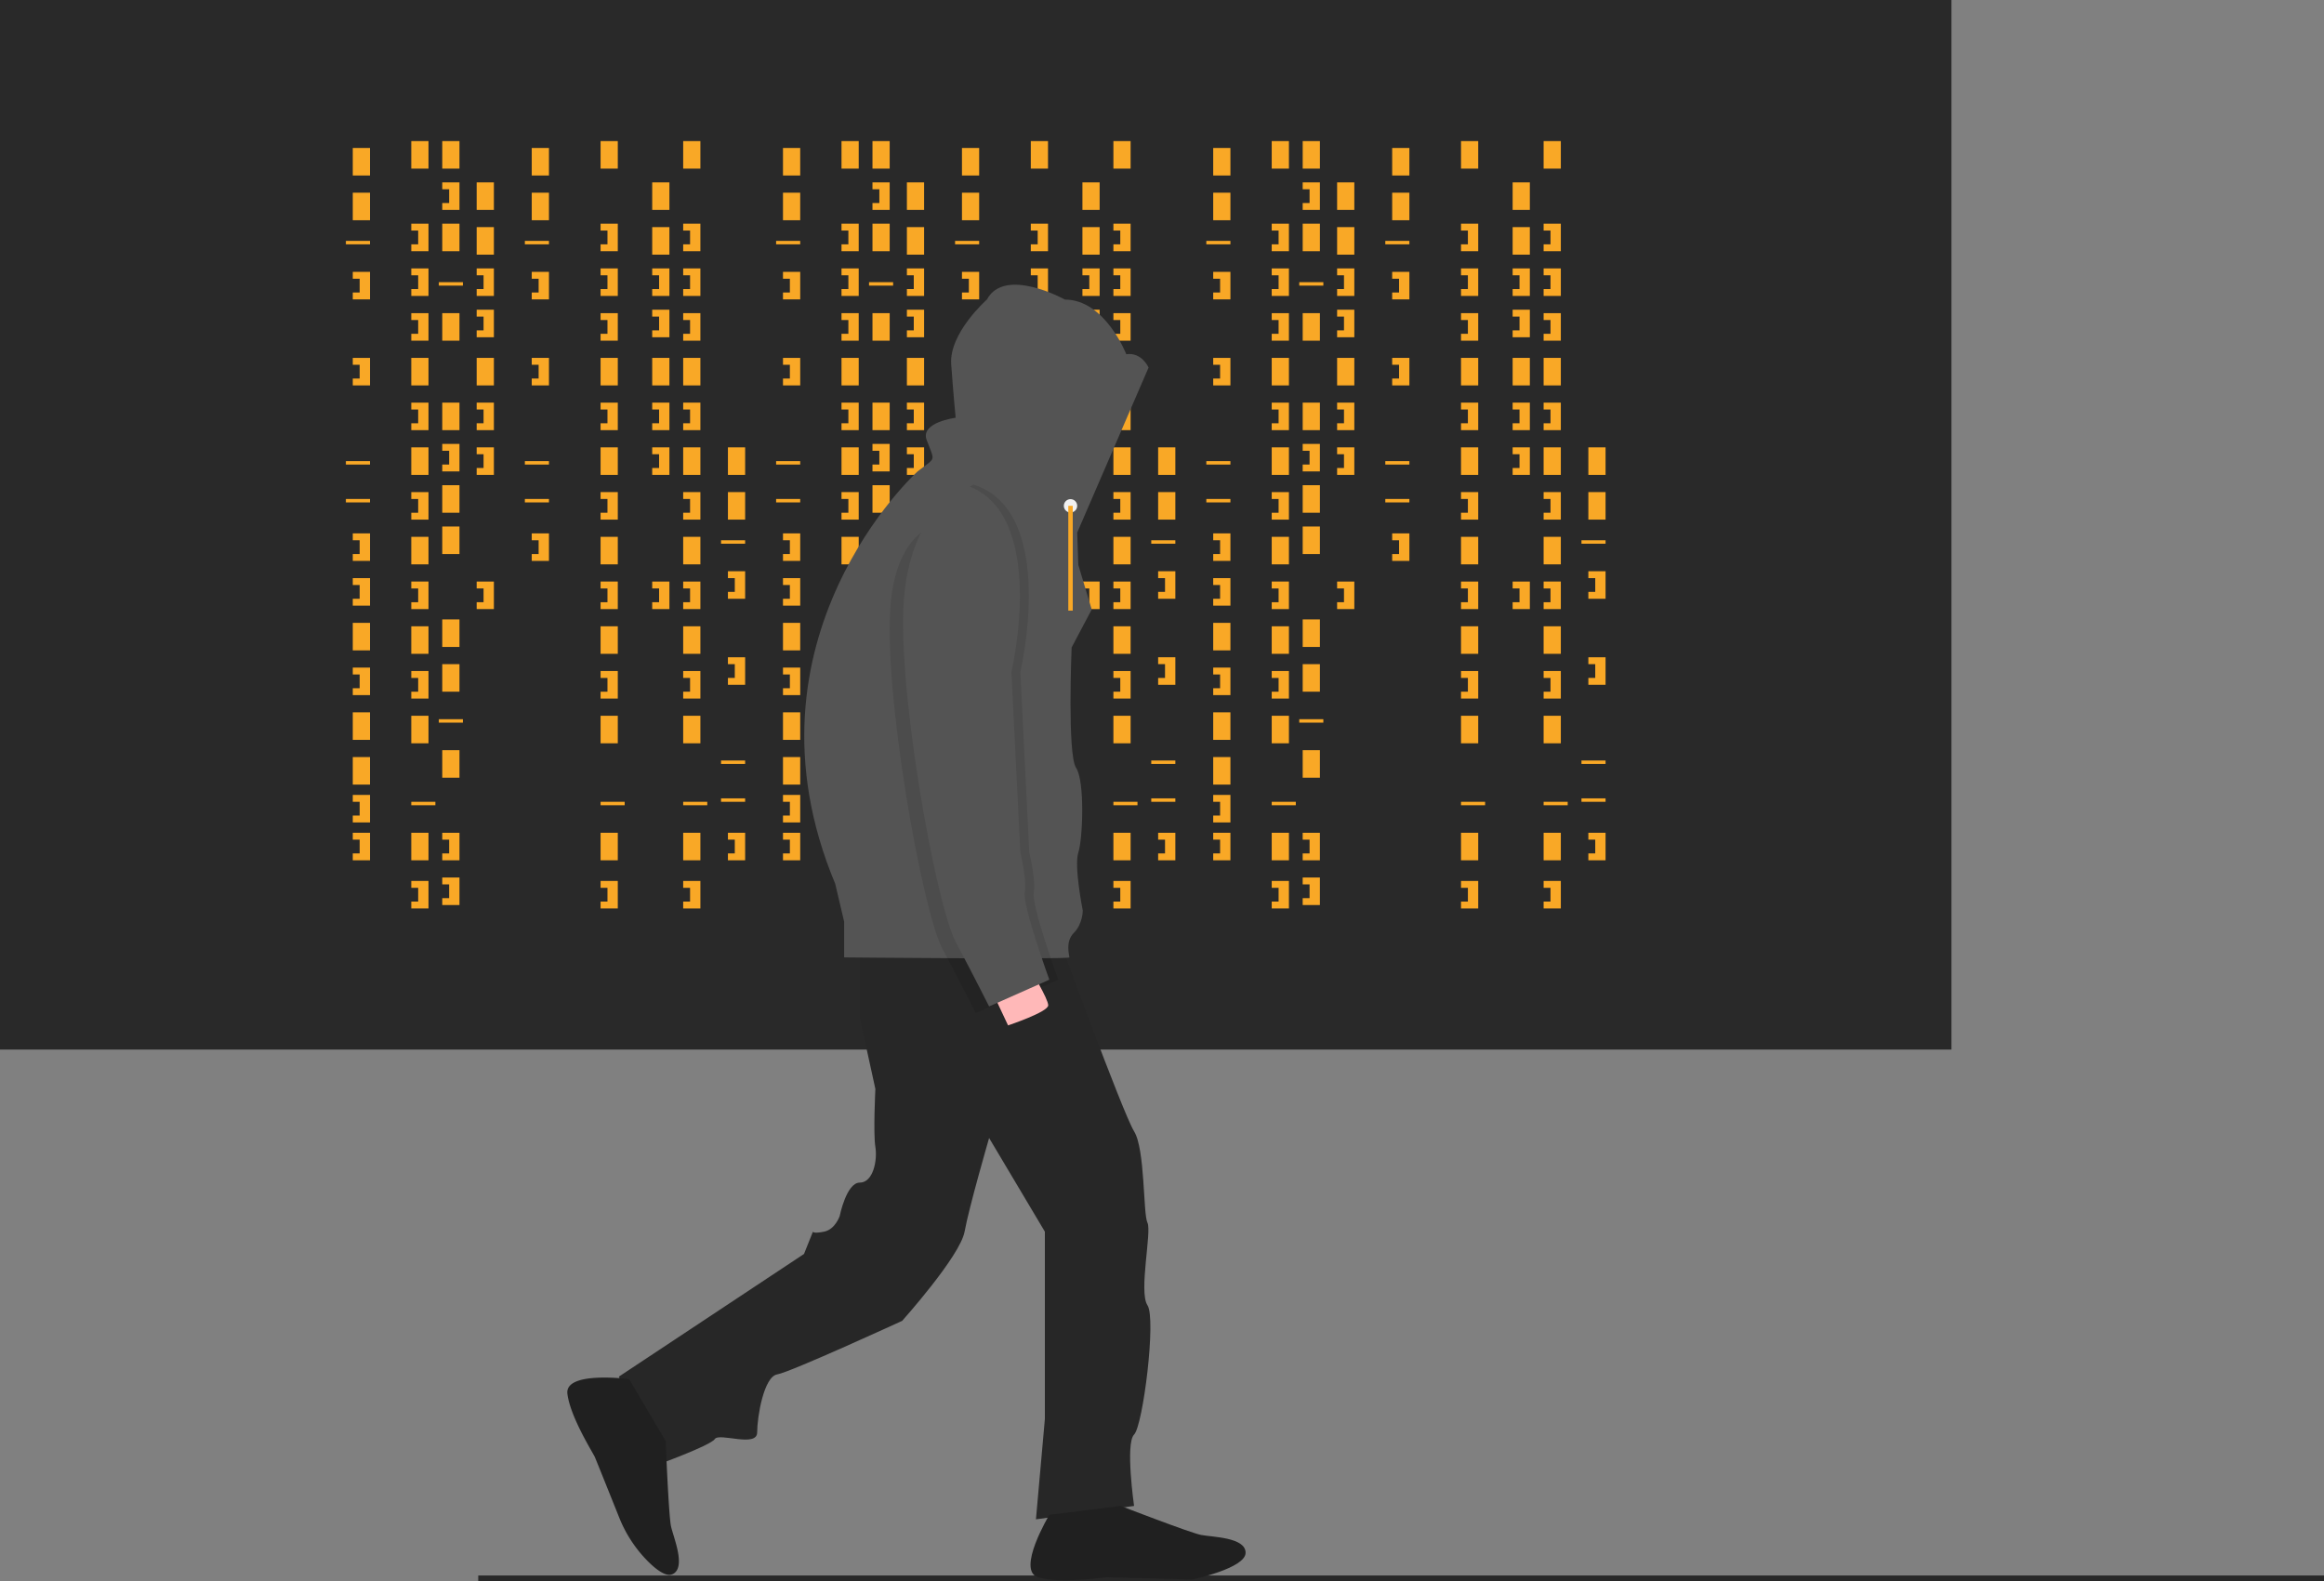 <svg id="feature-icon-03" xmlns="http://www.w3.org/2000/svg" width="1042.039" height="709.088" viewBox="0 0 1042.039 709.088">
  <rect x="0" y="0" width="1042.039" height="709.088" fill="#808080" stroke="none"/>
  <rect id="Rectángulo_1" data-name="Rectángulo 1" width="875" height="470.679" fill="#292929"/>
  <rect id="Rectángulo_2" data-name="Rectángulo 2" width="7.716" height="12.346" transform="translate(158.179 66.358)" fill="#f9a826"/>
  <rect id="Rectángulo_3" data-name="Rectángulo 3" width="7.716" height="12.346" transform="translate(184.414 63.272)" fill="#f9a826"/>
  <rect id="Rectángulo_4" data-name="Rectángulo 4" width="7.716" height="12.346" transform="translate(198.302 63.272)" fill="#f9a826"/>
  <rect id="Rectángulo_5" data-name="Rectángulo 5" width="7.716" height="12.346" transform="translate(198.302 100.309)" fill="#f9a826"/>
  <rect id="Rectángulo_6" data-name="Rectángulo 6" width="7.716" height="12.346" transform="translate(213.735 81.79)" fill="#f9a826"/>
  <rect id="Rectángulo_7" data-name="Rectángulo 7" width="7.716" height="12.346" transform="translate(213.735 101.852)" fill="#f9a826"/>
  <rect id="Rectángulo_8" data-name="Rectángulo 8" width="7.716" height="12.346" transform="translate(198.302 140.432)" fill="#f9a826"/>
  <rect id="Rectángulo_9" data-name="Rectángulo 9" width="7.716" height="12.346" transform="translate(213.735 160.494)" fill="#f9a826"/>
  <rect id="Rectángulo_10" data-name="Rectángulo 10" width="7.716" height="12.346" transform="translate(198.302 236.111)" fill="#f9a826"/>
  <rect id="Rectángulo_11" data-name="Rectángulo 11" width="7.716" height="12.346" transform="translate(184.414 160.494)" fill="#f9a826"/>
  <rect id="Rectángulo_12" data-name="Rectángulo 12" width="7.716" height="12.346" transform="translate(158.179 86.42)" fill="#f9a826"/>
  <rect id="Rectángulo_13" data-name="Rectángulo 13" width="7.716" height="12.346" transform="translate(158.179 279.321)" fill="#f9a826"/>
  <rect id="Rectángulo_14" data-name="Rectángulo 14" width="7.716" height="12.346" transform="translate(158.179 319.444)" fill="#f9a826"/>
  <rect id="Rectángulo_15" data-name="Rectángulo 15" width="7.716" height="12.346" transform="translate(158.179 339.506)" fill="#f9a826"/>
  <rect id="Rectángulo_16" data-name="Rectángulo 16" width="10.802" height="1.543" transform="translate(155.093 108.025)" fill="#f9a826"/>
  <rect id="Rectángulo_17" data-name="Rectángulo 17" width="10.802" height="1.543" transform="translate(196.759 126.543)" fill="#f9a826"/>
  <rect id="Rectángulo_18" data-name="Rectángulo 18" width="10.802" height="1.543" transform="translate(155.093 206.79)" fill="#f9a826"/>
  <rect id="Rectángulo_19" data-name="Rectángulo 19" width="10.802" height="1.543" transform="translate(155.093 223.765)" fill="#f9a826"/>
  <rect id="Rectángulo_20" data-name="Rectángulo 20" width="10.802" height="1.543" transform="translate(196.759 322.531)" fill="#f9a826"/>
  <rect id="Rectángulo_21" data-name="Rectángulo 21" width="10.802" height="1.543" transform="translate(184.414 359.568)" fill="#f9a826"/>
  <path id="Trazado_1" data-name="Trazado 1" d="M158.179,121.914V125h3.086v6.173h-3.086v3.086H165.9V121.914Z" fill="#f9a826"/>
  <path id="Trazado_2" data-name="Trazado 2" d="M184.414,100.309v3.086H187.5v6.173h-3.086v3.086h7.716V100.309Z" fill="#f9a826"/>
  <path id="Trazado_3" data-name="Trazado 3" d="M213.735,120.37v3.087h3.086v6.173h-3.086v3.086h7.716V120.37Z" fill="#f9a826"/>
  <path id="Trazado_4" data-name="Trazado 4" d="M213.735,180.556v3.086h3.086v6.173h-3.086V192.9h7.716V180.556Z" fill="#f9a826"/>
  <path id="Trazado_5" data-name="Trazado 5" d="M213.735,200.617V203.7h3.086v6.173h-3.086v3.086h7.716V200.617Z" fill="#f9a826"/>
  <path id="Trazado_6" data-name="Trazado 6" d="M213.735,138.889v3.086h3.086v6.173h-3.086v3.087h7.716V138.889Z" fill="#f9a826"/>
  <path id="Trazado_7" data-name="Trazado 7" d="M198.3,81.79v3.087h3.087v6.172H198.3v3.087h7.717V81.79Z" fill="#f9a826"/>
  <rect id="Rectángulo_22" data-name="Rectángulo 22" width="7.716" height="12.346" transform="translate(198.302 180.556)" fill="#f9a826"/>
  <rect id="Rectángulo_23" data-name="Rectángulo 23" width="7.716" height="12.346" transform="translate(198.302 217.593)" fill="#f9a826"/>
  <path id="Trazado_8" data-name="Trazado 8" d="M198.3,199.074v3.086h3.087v6.173H198.3v3.087h7.717V199.074Z" fill="#f9a826"/>
  <path id="Trazado_9" data-name="Trazado 9" d="M184.414,120.37v3.087H187.5v6.173h-3.086v3.086h7.716V120.37Z" fill="#f9a826"/>
  <path id="Trazado_10" data-name="Trazado 10" d="M184.414,140.432v3.087H187.5v6.172h-3.086v3.087h7.716V140.432Z" fill="#f9a826"/>
  <rect id="Rectángulo_24" data-name="Rectángulo 24" width="7.716" height="12.346" transform="translate(184.414 200.617)" fill="#f9a826"/>
  <path id="Trazado_11" data-name="Trazado 11" d="M184.414,180.556v3.086H187.5v6.173h-3.086V192.9h7.716V180.556Z" fill="#f9a826"/>
  <rect id="Rectángulo_25" data-name="Rectángulo 25" width="7.716" height="12.346" transform="translate(184.414 240.741)" fill="#f9a826"/>
  <path id="Trazado_12" data-name="Trazado 12" d="M184.414,220.679v3.086H187.5v6.173h-3.086v3.087h7.716V220.679Z" fill="#f9a826"/>
  <rect id="Rectángulo_26" data-name="Rectángulo 26" width="7.716" height="12.346" transform="translate(184.414 280.864)" fill="#f9a826"/>
  <rect id="Rectángulo_27" data-name="Rectángulo 27" width="7.716" height="12.346" transform="translate(198.302 277.778)" fill="#f9a826"/>
  <path id="Trazado_13" data-name="Trazado 13" d="M184.414,260.8v3.087H187.5v6.173h-3.086v3.086h7.716V260.8Z" fill="#f9a826"/>
  <path id="Trazado_14" data-name="Trazado 14" d="M213.735,260.8v3.087h3.086v6.173h-3.086v3.086h7.716V260.8Z" fill="#f9a826"/>
  <rect id="Rectángulo_28" data-name="Rectángulo 28" width="7.716" height="12.346" transform="translate(292.438 81.79)" fill="#f9a826"/>
  <rect id="Rectángulo_29" data-name="Rectángulo 29" width="7.716" height="12.346" transform="translate(292.438 101.852)" fill="#f9a826"/>
  <rect id="Rectángulo_30" data-name="Rectángulo 30" width="7.716" height="12.346" transform="translate(292.438 160.494)" fill="#f9a826"/>
  <path id="Trazado_15" data-name="Trazado 15" d="M292.438,120.37v3.087h3.087v6.173h-3.087v3.086h7.716V120.37Z" fill="#f9a826"/>
  <path id="Trazado_16" data-name="Trazado 16" d="M292.438,180.556v3.086h3.087v6.173h-3.087V192.9h7.716V180.556Z" fill="#f9a826"/>
  <path id="Trazado_17" data-name="Trazado 17" d="M292.438,200.617V203.7h3.087v6.173h-3.087v3.086h7.716V200.617Z" fill="#f9a826"/>
  <path id="Trazado_18" data-name="Trazado 18" d="M292.438,138.889v3.086h3.087v6.173h-3.087v3.087h7.716V138.889Z" fill="#f9a826"/>
  <path id="Trazado_19" data-name="Trazado 19" d="M292.438,260.8v3.087h3.087v6.173h-3.087v3.086h7.716V260.8Z" fill="#f9a826"/>
  <rect id="Rectángulo_31" data-name="Rectángulo 31" width="7.716" height="12.346" transform="translate(184.414 320.988)" fill="#f9a826"/>
  <rect id="Rectángulo_32" data-name="Rectángulo 32" width="7.716" height="12.346" transform="translate(198.302 297.84)" fill="#f9a826"/>
  <rect id="Rectángulo_33" data-name="Rectángulo 33" width="7.716" height="12.346" transform="translate(184.414 373.457)" fill="#f9a826"/>
  <rect id="Rectángulo_34" data-name="Rectángulo 34" width="7.716" height="12.346" transform="translate(198.302 336.42)" fill="#f9a826"/>
  <path id="Trazado_20" data-name="Trazado 20" d="M184.414,300.926v3.086H187.5v6.173h-3.086v3.087h7.716V300.926Z" fill="#f9a826"/>
  <path id="Trazado_21" data-name="Trazado 21" d="M184.414,395.062v3.086H187.5v6.173h-3.086v3.086h7.716V395.062Z" fill="#f9a826"/>
  <rect id="Rectángulo_35" data-name="Rectángulo 35" width="7.716" height="12.346" transform="translate(269.29 63.272)" fill="#f9a826"/>
  <rect id="Rectángulo_36" data-name="Rectángulo 36" width="7.716" height="12.346" transform="translate(269.29 160.494)" fill="#f9a826"/>
  <rect id="Rectángulo_37" data-name="Rectángulo 37" width="10.802" height="1.543" transform="translate(269.29 359.568)" fill="#f9a826"/>
  <path id="Trazado_22" data-name="Trazado 22" d="M269.29,100.309v3.086h3.087v6.173H269.29v3.086h7.716V100.309Z" fill="#f9a826"/>
  <path id="Trazado_23" data-name="Trazado 23" d="M269.29,120.37v3.087h3.087v6.173H269.29v3.086h7.716V120.37Z" fill="#f9a826"/>
  <path id="Trazado_24" data-name="Trazado 24" d="M269.29,140.432v3.087h3.087v6.172H269.29v3.087h7.716V140.432Z" fill="#f9a826"/>
  <rect id="Rectángulo_38" data-name="Rectángulo 38" width="7.716" height="12.346" transform="translate(269.29 200.617)" fill="#f9a826"/>
  <path id="Trazado_25" data-name="Trazado 25" d="M269.29,180.556v3.086h3.087v6.173H269.29V192.9h7.716V180.556Z" fill="#f9a826"/>
  <rect id="Rectángulo_39" data-name="Rectángulo 39" width="7.716" height="12.346" transform="translate(269.29 240.741)" fill="#f9a826"/>
  <path id="Trazado_26" data-name="Trazado 26" d="M269.29,220.679v3.086h3.087v6.173H269.29v3.087h7.716V220.679Z" fill="#f9a826"/>
  <rect id="Rectángulo_40" data-name="Rectángulo 40" width="7.716" height="12.346" transform="translate(269.29 280.864)" fill="#f9a826"/>
  <path id="Trazado_27" data-name="Trazado 27" d="M269.29,260.8v3.087h3.087v6.173H269.29v3.086h7.716V260.8Z" fill="#f9a826"/>
  <rect id="Rectángulo_41" data-name="Rectángulo 41" width="7.716" height="12.346" transform="translate(269.29 320.988)" fill="#f9a826"/>
  <rect id="Rectángulo_42" data-name="Rectángulo 42" width="7.716" height="12.346" transform="translate(269.29 373.457)" fill="#f9a826"/>
  <path id="Trazado_28" data-name="Trazado 28" d="M269.29,300.926v3.086h3.087v6.173H269.29v3.087h7.716V300.926Z" fill="#f9a826"/>
  <path id="Trazado_29" data-name="Trazado 29" d="M269.29,395.062v3.086h3.087v6.173H269.29v3.086h7.716V395.062Z" fill="#f9a826"/>
  <rect id="Rectángulo_43" data-name="Rectángulo 43" width="7.716" height="12.346" transform="translate(306.327 63.272)" fill="#f9a826"/>
  <rect id="Rectángulo_44" data-name="Rectángulo 44" width="7.716" height="12.346" transform="translate(306.327 160.494)" fill="#f9a826"/>
  <rect id="Rectángulo_45" data-name="Rectángulo 45" width="10.802" height="1.543" transform="translate(306.327 359.568)" fill="#f9a826"/>
  <path id="Trazado_30" data-name="Trazado 30" d="M306.327,100.309v3.086h3.087v6.173h-3.087v3.086h7.716V100.309Z" fill="#f9a826"/>
  <path id="Trazado_31" data-name="Trazado 31" d="M306.327,120.37v3.087h3.087v6.173h-3.087v3.086h7.716V120.37Z" fill="#f9a826"/>
  <path id="Trazado_32" data-name="Trazado 32" d="M306.327,140.432v3.087h3.087v6.172h-3.087v3.087h7.716V140.432Z" fill="#f9a826"/>
  <rect id="Rectángulo_46" data-name="Rectángulo 46" width="7.716" height="12.346" transform="translate(306.327 200.617)" fill="#f9a826"/>
  <path id="Trazado_33" data-name="Trazado 33" d="M306.327,180.556v3.086h3.087v6.173h-3.087V192.9h7.716V180.556Z" fill="#f9a826"/>
  <rect id="Rectángulo_47" data-name="Rectángulo 47" width="7.716" height="12.346" transform="translate(306.327 240.741)" fill="#f9a826"/>
  <path id="Trazado_34" data-name="Trazado 34" d="M306.327,220.679v3.086h3.087v6.173h-3.087v3.087h7.716V220.679Z" fill="#f9a826"/>
  <rect id="Rectángulo_48" data-name="Rectángulo 48" width="7.716" height="12.346" transform="translate(306.327 280.864)" fill="#f9a826"/>
  <path id="Trazado_35" data-name="Trazado 35" d="M306.327,260.8v3.087h3.087v6.173h-3.087v3.086h7.716V260.8Z" fill="#f9a826"/>
  <rect id="Rectángulo_49" data-name="Rectángulo 49" width="7.716" height="12.346" transform="translate(306.327 320.988)" fill="#f9a826"/>
  <rect id="Rectángulo_50" data-name="Rectángulo 50" width="7.716" height="12.346" transform="translate(306.327 373.457)" fill="#f9a826"/>
  <path id="Trazado_36" data-name="Trazado 36" d="M306.327,300.926v3.086h3.087v6.173h-3.087v3.087h7.716V300.926Z" fill="#f9a826"/>
  <path id="Trazado_37" data-name="Trazado 37" d="M306.327,395.062v3.086h3.087v6.173h-3.087v3.086h7.716V395.062Z" fill="#f9a826"/>
  <path id="Trazado_38" data-name="Trazado 38" d="M198.3,373.457v3.086h3.087v6.173H198.3V385.8h7.717V373.457Z" fill="#f9a826"/>
  <path id="Trazado_39" data-name="Trazado 39" d="M198.3,393.519v3.086h3.087v6.173H198.3v3.086h7.717V393.519Z" fill="#f9a826"/>
  <path id="Trazado_40" data-name="Trazado 40" d="M158.179,160.494v3.086h3.086v6.173h-3.086v3.087H165.9V160.494Z" fill="#f9a826"/>
  <path id="Trazado_41" data-name="Trazado 41" d="M158.179,239.2v3.086h3.086v6.173h-3.086v3.086H165.9V239.2Z" fill="#f9a826"/>
  <path id="Trazado_42" data-name="Trazado 42" d="M158.179,259.259v3.087h3.086v6.173h-3.086v3.086H165.9V259.259Z" fill="#f9a826"/>
  <path id="Trazado_43" data-name="Trazado 43" d="M158.179,299.383v3.086h3.086v6.173h-3.086v3.086H165.9V299.383Z" fill="#f9a826"/>
  <path id="Trazado_44" data-name="Trazado 44" d="M158.179,356.481v3.087h3.086v6.173h-3.086v3.086H165.9V356.481Z" fill="#f9a826"/>
  <path id="Trazado_45" data-name="Trazado 45" d="M158.179,373.457v3.086h3.086v6.173h-3.086V385.8H165.9V373.457Z" fill="#f9a826"/>
  <rect id="Rectángulo_51" data-name="Rectángulo 51" width="7.716" height="12.346" transform="translate(238.426 66.358)" fill="#f9a826"/>
  <rect id="Rectángulo_52" data-name="Rectángulo 52" width="7.716" height="12.346" transform="translate(238.426 86.42)" fill="#f9a826"/>
  <rect id="Rectángulo_53" data-name="Rectángulo 53" width="10.802" height="1.543" transform="translate(235.34 108.025)" fill="#f9a826"/>
  <rect id="Rectángulo_54" data-name="Rectángulo 54" width="10.802" height="1.543" transform="translate(235.34 206.79)" fill="#f9a826"/>
  <rect id="Rectángulo_55" data-name="Rectángulo 55" width="10.802" height="1.543" transform="translate(235.34 223.765)" fill="#f9a826"/>
  <path id="Trazado_46" data-name="Trazado 46" d="M238.426,121.914V125h3.086v6.173h-3.086v3.086h7.716V121.914Z" fill="#f9a826"/>
  <path id="Trazado_47" data-name="Trazado 47" d="M238.426,160.494v3.086h3.086v6.173h-3.086v3.087h7.716V160.494Z" fill="#f9a826"/>
  <path id="Trazado_48" data-name="Trazado 48" d="M238.426,239.2v3.086h3.086v6.173h-3.086v3.086h7.716V239.2Z" fill="#f9a826"/>
  <rect id="Rectángulo_56" data-name="Rectángulo 56" width="7.716" height="12.346" transform="translate(326.389 200.617)" fill="#f9a826"/>
  <rect id="Rectángulo_57" data-name="Rectángulo 57" width="7.716" height="12.346" transform="translate(326.389 220.679)" fill="#f9a826"/>
  <rect id="Rectángulo_58" data-name="Rectángulo 58" width="10.802" height="1.543" transform="translate(323.302 242.284)" fill="#f9a826"/>
  <rect id="Rectángulo_59" data-name="Rectángulo 59" width="10.802" height="1.543" transform="translate(323.302 341.049)" fill="#f9a826"/>
  <rect id="Rectángulo_60" data-name="Rectángulo 60" width="10.802" height="1.543" transform="translate(323.302 358.025)" fill="#f9a826"/>
  <path id="Trazado_49" data-name="Trazado 49" d="M326.389,256.173v3.086h3.086v6.173h-3.086v3.087h7.716V256.173Z" fill="#f9a826"/>
  <path id="Trazado_50" data-name="Trazado 50" d="M326.389,294.753v3.087h3.086v6.172h-3.086V307.1h7.716V294.753Z" fill="#f9a826"/>
  <path id="Trazado_51" data-name="Trazado 51" d="M326.389,373.457v3.086h3.086v6.173h-3.086V385.8h7.716V373.457Z" fill="#f9a826"/>
  <rect id="Rectángulo_61" data-name="Rectángulo 61" width="7.716" height="12.346" transform="translate(351.08 66.358)" fill="#f9a826"/>
  <rect id="Rectángulo_62" data-name="Rectángulo 62" width="7.716" height="12.346" transform="translate(377.315 63.272)" fill="#f9a826"/>
  <rect id="Rectángulo_63" data-name="Rectángulo 63" width="7.716" height="12.346" transform="translate(391.204 63.272)" fill="#f9a826"/>
  <rect id="Rectángulo_64" data-name="Rectángulo 64" width="7.716" height="12.346" transform="translate(391.204 100.309)" fill="#f9a826"/>
  <rect id="Rectángulo_65" data-name="Rectángulo 65" width="7.716" height="12.346" transform="translate(406.636 81.79)" fill="#f9a826"/>
  <rect id="Rectángulo_66" data-name="Rectángulo 66" width="7.716" height="12.346" transform="translate(406.636 101.852)" fill="#f9a826"/>
  <rect id="Rectángulo_67" data-name="Rectángulo 67" width="7.716" height="12.346" transform="translate(391.204 140.432)" fill="#f9a826"/>
  <rect id="Rectángulo_68" data-name="Rectángulo 68" width="7.716" height="12.346" transform="translate(406.636 160.494)" fill="#f9a826"/>
  <rect id="Rectángulo_69" data-name="Rectángulo 69" width="7.716" height="12.346" transform="translate(391.204 236.111)" fill="#f9a826"/>
  <rect id="Rectángulo_70" data-name="Rectángulo 70" width="7.716" height="12.346" transform="translate(377.315 160.494)" fill="#f9a826"/>
  <rect id="Rectángulo_71" data-name="Rectángulo 71" width="7.716" height="12.346" transform="translate(351.08 86.42)" fill="#f9a826"/>
  <rect id="Rectángulo_72" data-name="Rectángulo 72" width="7.716" height="12.346" transform="translate(351.08 279.321)" fill="#f9a826"/>
  <rect id="Rectángulo_73" data-name="Rectángulo 73" width="7.716" height="12.346" transform="translate(351.08 319.444)" fill="#f9a826"/>
  <rect id="Rectángulo_74" data-name="Rectángulo 74" width="7.716" height="12.346" transform="translate(351.08 339.506)" fill="#f9a826"/>
  <rect id="Rectángulo_75" data-name="Rectángulo 75" width="10.802" height="1.543" transform="translate(347.994 108.025)" fill="#f9a826"/>
  <rect id="Rectángulo_76" data-name="Rectángulo 76" width="10.802" height="1.543" transform="translate(389.66 126.543)" fill="#f9a826"/>
  <rect id="Rectángulo_77" data-name="Rectángulo 77" width="10.802" height="1.543" transform="translate(347.994 206.79)" fill="#f9a826"/>
  <rect id="Rectángulo_78" data-name="Rectángulo 78" width="10.802" height="1.543" transform="translate(347.994 223.765)" fill="#f9a826"/>
  <rect id="Rectángulo_79" data-name="Rectángulo 79" width="10.802" height="1.543" transform="translate(389.66 322.531)" fill="#f9a826"/>
  <rect id="Rectángulo_80" data-name="Rectángulo 80" width="10.802" height="1.543" transform="translate(377.315 359.568)" fill="#f9a826"/>
  <path id="Trazado_52" data-name="Trazado 52" d="M351.08,121.914V125h3.087v6.173H351.08v3.086H358.8V121.914Z" fill="#f9a826"/>
  <path id="Trazado_53" data-name="Trazado 53" d="M377.315,100.309v3.086H380.4v6.173h-3.086v3.086h7.716V100.309Z" fill="#f9a826"/>
  <path id="Trazado_54" data-name="Trazado 54" d="M406.636,120.37v3.087h3.086v6.173h-3.086v3.086h7.716V120.37Z" fill="#f9a826"/>
  <path id="Trazado_55" data-name="Trazado 55" d="M406.636,180.556v3.086h3.086v6.173h-3.086V192.9h7.716V180.556Z" fill="#f9a826"/>
  <path id="Trazado_56" data-name="Trazado 56" d="M406.636,200.617V203.7h3.086v6.173h-3.086v3.086h7.716V200.617Z" fill="#f9a826"/>
  <path id="Trazado_57" data-name="Trazado 57" d="M406.636,138.889v3.086h3.086v6.173h-3.086v3.087h7.716V138.889Z" fill="#f9a826"/>
  <path id="Trazado_58" data-name="Trazado 58" d="M391.2,81.79v3.087h3.086v6.172H391.2v3.087h7.716V81.79Z" fill="#f9a826"/>
  <rect id="Rectángulo_81" data-name="Rectángulo 81" width="7.716" height="12.346" transform="translate(391.204 180.556)" fill="#f9a826"/>
  <rect id="Rectángulo_82" data-name="Rectángulo 82" width="7.716" height="12.346" transform="translate(391.204 217.593)" fill="#f9a826"/>
  <path id="Trazado_59" data-name="Trazado 59" d="M391.2,199.074v3.086h3.086v6.173H391.2v3.087h7.716V199.074Z" fill="#f9a826"/>
  <path id="Trazado_60" data-name="Trazado 60" d="M377.315,120.37v3.087H380.4v6.173h-3.086v3.086h7.716V120.37Z" fill="#f9a826"/>
  <path id="Trazado_61" data-name="Trazado 61" d="M377.315,140.432v3.087H380.4v6.172h-3.086v3.087h7.716V140.432Z" fill="#f9a826"/>
  <rect id="Rectángulo_83" data-name="Rectángulo 83" width="7.716" height="12.346" transform="translate(377.315 200.617)" fill="#f9a826"/>
  <path id="Trazado_62" data-name="Trazado 62" d="M377.315,180.556v3.086H380.4v6.173h-3.086V192.9h7.716V180.556Z" fill="#f9a826"/>
  <rect id="Rectángulo_84" data-name="Rectángulo 84" width="7.716" height="12.346" transform="translate(377.315 240.741)" fill="#f9a826"/>
  <path id="Trazado_63" data-name="Trazado 63" d="M377.315,220.679v3.086H380.4v6.173h-3.086v3.087h7.716V220.679Z" fill="#f9a826"/>
  <rect id="Rectángulo_85" data-name="Rectángulo 85" width="7.716" height="12.346" transform="translate(377.315 280.864)" fill="#f9a826"/>
  <rect id="Rectángulo_86" data-name="Rectángulo 86" width="7.716" height="12.346" transform="translate(391.204 277.778)" fill="#f9a826"/>
  <path id="Trazado_64" data-name="Trazado 64" d="M377.315,260.8v3.087H380.4v6.173h-3.086v3.086h7.716V260.8Z" fill="#f9a826"/>
  <path id="Trazado_65" data-name="Trazado 65" d="M406.636,260.8v3.087h3.086v6.173h-3.086v3.086h7.716V260.8Z" fill="#f9a826"/>
  <rect id="Rectángulo_87" data-name="Rectángulo 87" width="7.716" height="12.346" transform="translate(485.34 81.79)" fill="#f9a826"/>
  <rect id="Rectángulo_88" data-name="Rectángulo 88" width="7.716" height="12.346" transform="translate(485.34 101.852)" fill="#f9a826"/>
  <rect id="Rectángulo_89" data-name="Rectángulo 89" width="7.716" height="12.346" transform="translate(485.34 160.494)" fill="#f9a826"/>
  <path id="Trazado_66" data-name="Trazado 66" d="M485.34,120.37v3.087h3.086v6.173H485.34v3.086h7.716V120.37Z" fill="#f9a826"/>
  <path id="Trazado_67" data-name="Trazado 67" d="M485.34,180.556v3.086h3.086v6.173H485.34V192.9h7.716V180.556Z" fill="#f9a826"/>
  <path id="Trazado_68" data-name="Trazado 68" d="M485.34,200.617V203.7h3.086v6.173H485.34v3.086h7.716V200.617Z" fill="#f9a826"/>
  <path id="Trazado_69" data-name="Trazado 69" d="M485.34,138.889v3.086h3.086v6.173H485.34v3.087h7.716V138.889Z" fill="#f9a826"/>
  <path id="Trazado_70" data-name="Trazado 70" d="M485.34,260.8v3.087h3.086v6.173H485.34v3.086h7.716V260.8Z" fill="#f9a826"/>
  <rect id="Rectángulo_90" data-name="Rectángulo 90" width="7.716" height="12.346" transform="translate(377.315 320.988)" fill="#f9a826"/>
  <rect id="Rectángulo_91" data-name="Rectángulo 91" width="7.716" height="12.346" transform="translate(391.204 297.84)" fill="#f9a826"/>
  <rect id="Rectángulo_92" data-name="Rectángulo 92" width="7.716" height="12.346" transform="translate(377.315 373.457)" fill="#f9a826"/>
  <rect id="Rectángulo_93" data-name="Rectángulo 93" width="7.716" height="12.346" transform="translate(391.204 336.42)" fill="#f9a826"/>
  <path id="Trazado_71" data-name="Trazado 71" d="M377.315,300.926v3.086H380.4v6.173h-3.086v3.087h7.716V300.926Z" fill="#f9a826"/>
  <path id="Trazado_72" data-name="Trazado 72" d="M377.315,395.062v3.086H380.4v6.173h-3.086v3.086h7.716V395.062Z" fill="#f9a826"/>
  <rect id="Rectángulo_94" data-name="Rectángulo 94" width="7.716" height="12.346" transform="translate(462.191 63.272)" fill="#f9a826"/>
  <rect id="Rectángulo_95" data-name="Rectángulo 95" width="7.716" height="12.346" transform="translate(462.191 160.494)" fill="#f9a826"/>
  <rect id="Rectángulo_96" data-name="Rectángulo 96" width="10.802" height="1.543" transform="translate(462.191 359.568)" fill="#f9a826"/>
  <path id="Trazado_73" data-name="Trazado 73" d="M462.191,100.309v3.086h3.087v6.173h-3.087v3.086h7.716V100.309Z" fill="#f9a826"/>
  <path id="Trazado_74" data-name="Trazado 74" d="M462.191,120.37v3.087h3.087v6.173h-3.087v3.086h7.716V120.37Z" fill="#f9a826"/>
  <path id="Trazado_75" data-name="Trazado 75" d="M462.191,140.432v3.087h3.087v6.172h-3.087v3.087h7.716V140.432Z" fill="#f9a826"/>
  <rect id="Rectángulo_97" data-name="Rectángulo 97" width="7.716" height="12.346" transform="translate(462.191 200.617)" fill="#f9a826"/>
  <path id="Trazado_76" data-name="Trazado 76" d="M462.191,180.556v3.086h3.087v6.173h-3.087V192.9h7.716V180.556Z" fill="#f9a826"/>
  <rect id="Rectángulo_98" data-name="Rectángulo 98" width="7.716" height="12.346" transform="translate(462.191 240.741)" fill="#f9a826"/>
  <path id="Trazado_77" data-name="Trazado 77" d="M462.191,220.679v3.086h3.087v6.173h-3.087v3.087h7.716V220.679Z" fill="#f9a826"/>
  <rect id="Rectángulo_99" data-name="Rectángulo 99" width="7.716" height="12.346" transform="translate(462.191 280.864)" fill="#f9a826"/>
  <path id="Trazado_78" data-name="Trazado 78" d="M462.191,260.8v3.087h3.087v6.173h-3.087v3.086h7.716V260.8Z" fill="#f9a826"/>
  <rect id="Rectángulo_100" data-name="Rectángulo 100" width="7.716" height="12.346" transform="translate(462.191 320.988)" fill="#f9a826"/>
  <rect id="Rectángulo_101" data-name="Rectángulo 101" width="7.716" height="12.346" transform="translate(462.191 373.457)" fill="#f9a826"/>
  <path id="Trazado_79" data-name="Trazado 79" d="M462.191,300.926v3.086h3.087v6.173h-3.087v3.087h7.716V300.926Z" fill="#f9a826"/>
  <path id="Trazado_80" data-name="Trazado 80" d="M462.191,395.062v3.086h3.087v6.173h-3.087v3.086h7.716V395.062Z" fill="#f9a826"/>
  <rect id="Rectángulo_102" data-name="Rectángulo 102" width="7.716" height="12.346" transform="translate(499.228 63.272)" fill="#f9a826"/>
  <rect id="Rectángulo_103" data-name="Rectángulo 103" width="7.716" height="12.346" transform="translate(499.228 160.494)" fill="#f9a826"/>
  <rect id="Rectángulo_104" data-name="Rectángulo 104" width="10.802" height="1.543" transform="translate(499.228 359.568)" fill="#f9a826"/>
  <path id="Trazado_81" data-name="Trazado 81" d="M499.228,100.309v3.086h3.087v6.173h-3.087v3.086h7.716V100.309Z" fill="#f9a826"/>
  <path id="Trazado_82" data-name="Trazado 82" d="M499.228,120.37v3.087h3.087v6.173h-3.087v3.086h7.716V120.37Z" fill="#f9a826"/>
  <path id="Trazado_83" data-name="Trazado 83" d="M499.228,140.432v3.087h3.087v6.172h-3.087v3.087h7.716V140.432Z" fill="#f9a826"/>
  <rect id="Rectángulo_105" data-name="Rectángulo 105" width="7.716" height="12.346" transform="translate(499.228 200.617)" fill="#f9a826"/>
  <path id="Trazado_84" data-name="Trazado 84" d="M499.228,180.556v3.086h3.087v6.173h-3.087V192.9h7.716V180.556Z" fill="#f9a826"/>
  <rect id="Rectángulo_106" data-name="Rectángulo 106" width="7.716" height="12.346" transform="translate(499.228 240.741)" fill="#f9a826"/>
  <path id="Trazado_85" data-name="Trazado 85" d="M499.228,220.679v3.086h3.087v6.173h-3.087v3.087h7.716V220.679Z" fill="#f9a826"/>
  <rect id="Rectángulo_107" data-name="Rectángulo 107" width="7.716" height="12.346" transform="translate(499.228 280.864)" fill="#f9a826"/>
  <path id="Trazado_86" data-name="Trazado 86" d="M499.228,260.8v3.087h3.087v6.173h-3.087v3.086h7.716V260.8Z" fill="#f9a826"/>
  <rect id="Rectángulo_108" data-name="Rectángulo 108" width="7.716" height="12.346" transform="translate(499.228 320.988)" fill="#f9a826"/>
  <rect id="Rectángulo_109" data-name="Rectángulo 109" width="7.716" height="12.346" transform="translate(499.228 373.457)" fill="#f9a826"/>
  <path id="Trazado_87" data-name="Trazado 87" d="M499.228,300.926v3.086h3.087v6.173h-3.087v3.087h7.716V300.926Z" fill="#f9a826"/>
  <path id="Trazado_88" data-name="Trazado 88" d="M499.228,395.062v3.086h3.087v6.173h-3.087v3.086h7.716V395.062Z" fill="#f9a826"/>
  <path id="Trazado_89" data-name="Trazado 89" d="M391.2,373.457v3.086h3.086v6.173H391.2V385.8h7.716V373.457Z" fill="#f9a826"/>
  <path id="Trazado_90" data-name="Trazado 90" d="M391.2,393.519v3.086h3.086v6.173H391.2v3.086h7.716V393.519Z" fill="#f9a826"/>
  <path id="Trazado_91" data-name="Trazado 91" d="M351.08,160.494v3.086h3.087v6.173H351.08v3.087H358.8V160.494Z" fill="#f9a826"/>
  <path id="Trazado_92" data-name="Trazado 92" d="M351.08,239.2v3.086h3.087v6.173H351.08v3.086H358.8V239.2Z" fill="#f9a826"/>
  <path id="Trazado_93" data-name="Trazado 93" d="M351.08,259.259v3.087h3.087v6.173H351.08v3.086H358.8V259.259Z" fill="#f9a826"/>
  <path id="Trazado_94" data-name="Trazado 94" d="M351.08,299.383v3.086h3.087v6.173H351.08v3.086H358.8V299.383Z" fill="#f9a826"/>
  <path id="Trazado_95" data-name="Trazado 95" d="M351.08,356.481v3.087h3.087v6.173H351.08v3.086H358.8V356.481Z" fill="#f9a826"/>
  <path id="Trazado_96" data-name="Trazado 96" d="M351.08,373.457v3.086h3.087v6.173H351.08V385.8H358.8V373.457Z" fill="#f9a826"/>
  <rect id="Rectángulo_110" data-name="Rectángulo 110" width="7.716" height="12.346" transform="translate(431.327 66.358)" fill="#f9a826"/>
  <rect id="Rectángulo_111" data-name="Rectángulo 111" width="7.716" height="12.346" transform="translate(431.327 86.42)" fill="#f9a826"/>
  <rect id="Rectángulo_112" data-name="Rectángulo 112" width="10.802" height="1.543" transform="translate(428.241 108.025)" fill="#f9a826"/>
  <rect id="Rectángulo_113" data-name="Rectángulo 113" width="10.802" height="1.543" transform="translate(428.241 206.79)" fill="#f9a826"/>
  <rect id="Rectángulo_114" data-name="Rectángulo 114" width="10.802" height="1.543" transform="translate(428.241 223.765)" fill="#f9a826"/>
  <path id="Trazado_97" data-name="Trazado 97" d="M431.327,121.914V125h3.087v6.173h-3.087v3.086h7.716V121.914Z" fill="#f9a826"/>
  <path id="Trazado_98" data-name="Trazado 98" d="M431.327,160.494v3.086h3.087v6.173h-3.087v3.087h7.716V160.494Z" fill="#f9a826"/>
  <path id="Trazado_99" data-name="Trazado 99" d="M431.327,239.2v3.086h3.087v6.173h-3.087v3.086h7.716V239.2Z" fill="#f9a826"/>
  <rect id="Rectángulo_115" data-name="Rectángulo 115" width="7.716" height="12.346" transform="translate(519.29 200.617)" fill="#f9a826"/>
  <rect id="Rectángulo_116" data-name="Rectángulo 116" width="7.716" height="12.346" transform="translate(519.29 220.679)" fill="#f9a826"/>
  <rect id="Rectángulo_117" data-name="Rectángulo 117" width="10.802" height="1.543" transform="translate(516.204 242.284)" fill="#f9a826"/>
  <rect id="Rectángulo_118" data-name="Rectángulo 118" width="10.802" height="1.543" transform="translate(516.204 341.049)" fill="#f9a826"/>
  <rect id="Rectángulo_119" data-name="Rectángulo 119" width="10.802" height="1.543" transform="translate(516.204 358.025)" fill="#f9a826"/>
  <path id="Trazado_100" data-name="Trazado 100" d="M519.29,256.173v3.086h3.087v6.173H519.29v3.087h7.716V256.173Z" fill="#f9a826"/>
  <path id="Trazado_101" data-name="Trazado 101" d="M519.29,294.753v3.087h3.087v6.172H519.29V307.1h7.716V294.753Z" fill="#f9a826"/>
  <path id="Trazado_102" data-name="Trazado 102" d="M519.29,373.457v3.086h3.087v6.173H519.29V385.8h7.716V373.457Z" fill="#f9a826"/>
  <rect id="Rectángulo_120" data-name="Rectángulo 120" width="7.716" height="12.346" transform="translate(543.982 66.358)" fill="#f9a826"/>
  <rect id="Rectángulo_121" data-name="Rectángulo 121" width="7.716" height="12.346" transform="translate(570.216 63.272)" fill="#f9a826"/>
  <rect id="Rectángulo_122" data-name="Rectángulo 122" width="7.716" height="12.346" transform="translate(584.105 63.272)" fill="#f9a826"/>
  <rect id="Rectángulo_123" data-name="Rectángulo 123" width="7.716" height="12.346" transform="translate(584.105 100.309)" fill="#f9a826"/>
  <rect id="Rectángulo_124" data-name="Rectángulo 124" width="7.716" height="12.346" transform="translate(599.537 81.79)" fill="#f9a826"/>
  <rect id="Rectángulo_125" data-name="Rectángulo 125" width="7.716" height="12.346" transform="translate(599.537 101.852)" fill="#f9a826"/>
  <rect id="Rectángulo_126" data-name="Rectángulo 126" width="7.716" height="12.346" transform="translate(584.105 140.432)" fill="#f9a826"/>
  <rect id="Rectángulo_127" data-name="Rectángulo 127" width="7.716" height="12.346" transform="translate(599.537 160.494)" fill="#f9a826"/>
  <rect id="Rectángulo_128" data-name="Rectángulo 128" width="7.716" height="12.346" transform="translate(584.105 236.111)" fill="#f9a826"/>
  <rect id="Rectángulo_129" data-name="Rectángulo 129" width="7.716" height="12.346" transform="translate(570.216 160.494)" fill="#f9a826"/>
  <rect id="Rectángulo_130" data-name="Rectángulo 130" width="7.716" height="12.346" transform="translate(543.982 86.42)" fill="#f9a826"/>
  <rect id="Rectángulo_131" data-name="Rectángulo 131" width="7.716" height="12.346" transform="translate(543.982 279.321)" fill="#f9a826"/>
  <rect id="Rectángulo_132" data-name="Rectángulo 132" width="7.716" height="12.346" transform="translate(543.982 319.444)" fill="#f9a826"/>
  <rect id="Rectángulo_133" data-name="Rectángulo 133" width="7.716" height="12.346" transform="translate(543.982 339.506)" fill="#f9a826"/>
  <rect id="Rectángulo_134" data-name="Rectángulo 134" width="10.802" height="1.543" transform="translate(540.895 108.025)" fill="#f9a826"/>
  <rect id="Rectángulo_135" data-name="Rectángulo 135" width="10.802" height="1.543" transform="translate(582.562 126.543)" fill="#f9a826"/>
  <rect id="Rectángulo_136" data-name="Rectángulo 136" width="10.802" height="1.543" transform="translate(540.895 206.79)" fill="#f9a826"/>
  <rect id="Rectángulo_137" data-name="Rectángulo 137" width="10.802" height="1.543" transform="translate(540.895 223.765)" fill="#f9a826"/>
  <rect id="Rectángulo_138" data-name="Rectángulo 138" width="10.802" height="1.543" transform="translate(582.562 322.531)" fill="#f9a826"/>
  <rect id="Rectángulo_139" data-name="Rectángulo 139" width="10.802" height="1.543" transform="translate(570.216 359.568)" fill="#f9a826"/>
  <path id="Trazado_103" data-name="Trazado 103" d="M543.981,121.914V125h3.087v6.173h-3.087v3.086H551.7V121.914Z" fill="#f9a826"/>
  <path id="Trazado_104" data-name="Trazado 104" d="M570.216,100.309v3.086H573.3v6.173h-3.086v3.086h7.716V100.309Z" fill="#f9a826"/>
  <path id="Trazado_105" data-name="Trazado 105" d="M599.537,120.37v3.087h3.086v6.173h-3.086v3.086h7.716V120.37Z" fill="#f9a826"/>
  <path id="Trazado_106" data-name="Trazado 106" d="M599.537,180.556v3.086h3.086v6.173h-3.086V192.9h7.716V180.556Z" fill="#f9a826"/>
  <path id="Trazado_107" data-name="Trazado 107" d="M599.537,200.617V203.7h3.086v6.173h-3.086v3.086h7.716V200.617Z" fill="#f9a826"/>
  <path id="Trazado_108" data-name="Trazado 108" d="M599.537,138.889v3.086h3.086v6.173h-3.086v3.087h7.716V138.889Z" fill="#f9a826"/>
  <path id="Trazado_109" data-name="Trazado 109" d="M584.1,81.79v3.087h3.086v6.172H584.1v3.087h7.716V81.79Z" fill="#f9a826"/>
  <rect id="Rectángulo_140" data-name="Rectángulo 140" width="7.716" height="12.346" transform="translate(584.105 180.556)" fill="#f9a826"/>
  <rect id="Rectángulo_141" data-name="Rectángulo 141" width="7.716" height="12.346" transform="translate(584.105 217.593)" fill="#f9a826"/>
  <path id="Trazado_110" data-name="Trazado 110" d="M584.1,199.074v3.086h3.086v6.173H584.1v3.087h7.716V199.074Z" fill="#f9a826"/>
  <path id="Trazado_111" data-name="Trazado 111" d="M570.216,120.37v3.087H573.3v6.173h-3.086v3.086h7.716V120.37Z" fill="#f9a826"/>
  <path id="Trazado_112" data-name="Trazado 112" d="M570.216,140.432v3.087H573.3v6.172h-3.086v3.087h7.716V140.432Z" fill="#f9a826"/>
  <rect id="Rectángulo_142" data-name="Rectángulo 142" width="7.716" height="12.346" transform="translate(570.216 200.617)" fill="#f9a826"/>
  <path id="Trazado_113" data-name="Trazado 113" d="M570.216,180.556v3.086H573.3v6.173h-3.086V192.9h7.716V180.556Z" fill="#f9a826"/>
  <rect id="Rectángulo_143" data-name="Rectángulo 143" width="7.716" height="12.346" transform="translate(570.216 240.741)" fill="#f9a826"/>
  <path id="Trazado_114" data-name="Trazado 114" d="M570.216,220.679v3.086H573.3v6.173h-3.086v3.087h7.716V220.679Z" fill="#f9a826"/>
  <rect id="Rectángulo_144" data-name="Rectángulo 144" width="7.716" height="12.346" transform="translate(570.216 280.864)" fill="#f9a826"/>
  <rect id="Rectángulo_145" data-name="Rectángulo 145" width="7.716" height="12.346" transform="translate(584.105 277.778)" fill="#f9a826"/>
  <path id="Trazado_115" data-name="Trazado 115" d="M570.216,260.8v3.087H573.3v6.173h-3.086v3.086h7.716V260.8Z" fill="#f9a826"/>
  <path id="Trazado_116" data-name="Trazado 116" d="M599.537,260.8v3.087h3.086v6.173h-3.086v3.086h7.716V260.8Z" fill="#f9a826"/>
  <rect id="Rectángulo_146" data-name="Rectángulo 146" width="7.716" height="12.346" transform="translate(678.241 81.79)" fill="#f9a826"/>
  <rect id="Rectángulo_147" data-name="Rectángulo 147" width="7.716" height="12.346" transform="translate(678.241 101.852)" fill="#f9a826"/>
  <rect id="Rectángulo_148" data-name="Rectángulo 148" width="7.716" height="12.346" transform="translate(678.241 160.494)" fill="#f9a826"/>
  <path id="Trazado_117" data-name="Trazado 117" d="M678.241,120.37v3.087h3.086v6.173h-3.086v3.086h7.716V120.37Z" fill="#f9a826"/>
  <path id="Trazado_118" data-name="Trazado 118" d="M678.241,180.556v3.086h3.086v6.173h-3.086V192.9h7.716V180.556Z" fill="#f9a826"/>
  <path id="Trazado_119" data-name="Trazado 119" d="M678.241,200.617V203.7h3.086v6.173h-3.086v3.086h7.716V200.617Z" fill="#f9a826"/>
  <path id="Trazado_120" data-name="Trazado 120" d="M678.241,138.889v3.086h3.086v6.173h-3.086v3.087h7.716V138.889Z" fill="#f9a826"/>
  <path id="Trazado_121" data-name="Trazado 121" d="M678.241,260.8v3.087h3.086v6.173h-3.086v3.086h7.716V260.8Z" fill="#f9a826"/>
  <rect id="Rectángulo_149" data-name="Rectángulo 149" width="7.716" height="12.346" transform="translate(570.216 320.988)" fill="#f9a826"/>
  <rect id="Rectángulo_150" data-name="Rectángulo 150" width="7.716" height="12.346" transform="translate(584.105 297.84)" fill="#f9a826"/>
  <rect id="Rectángulo_151" data-name="Rectángulo 151" width="7.716" height="12.346" transform="translate(570.216 373.457)" fill="#f9a826"/>
  <rect id="Rectángulo_152" data-name="Rectángulo 152" width="7.716" height="12.346" transform="translate(584.105 336.42)" fill="#f9a826"/>
  <path id="Trazado_122" data-name="Trazado 122" d="M570.216,300.926v3.086H573.3v6.173h-3.086v3.087h7.716V300.926Z" fill="#f9a826"/>
  <path id="Trazado_123" data-name="Trazado 123" d="M570.216,395.062v3.086H573.3v6.173h-3.086v3.086h7.716V395.062Z" fill="#f9a826"/>
  <rect id="Rectángulo_153" data-name="Rectángulo 153" width="7.716" height="12.346" transform="translate(655.093 63.272)" fill="#f9a826"/>
  <rect id="Rectángulo_154" data-name="Rectángulo 154" width="7.716" height="12.346" transform="translate(655.093 160.494)" fill="#f9a826"/>
  <rect id="Rectángulo_155" data-name="Rectángulo 155" width="10.802" height="1.543" transform="translate(655.093 359.568)" fill="#f9a826"/>
  <path id="Trazado_124" data-name="Trazado 124" d="M655.093,100.309v3.086h3.086v6.173h-3.086v3.086h7.716V100.309Z" fill="#f9a826"/>
  <path id="Trazado_125" data-name="Trazado 125" d="M655.093,120.37v3.087h3.086v6.173h-3.086v3.086h7.716V120.37Z" fill="#f9a826"/>
  <path id="Trazado_126" data-name="Trazado 126" d="M655.093,140.432v3.087h3.086v6.172h-3.086v3.087h7.716V140.432Z" fill="#f9a826"/>
  <rect id="Rectángulo_156" data-name="Rectángulo 156" width="7.716" height="12.346" transform="translate(655.093 200.617)" fill="#f9a826"/>
  <path id="Trazado_127" data-name="Trazado 127" d="M655.093,180.556v3.086h3.086v6.173h-3.086V192.9h7.716V180.556Z" fill="#f9a826"/>
  <rect id="Rectángulo_157" data-name="Rectángulo 157" width="7.716" height="12.346" transform="translate(655.093 240.741)" fill="#f9a826"/>
  <path id="Trazado_128" data-name="Trazado 128" d="M655.093,220.679v3.086h3.086v6.173h-3.086v3.087h7.716V220.679Z" fill="#f9a826"/>
  <rect id="Rectángulo_158" data-name="Rectángulo 158" width="7.716" height="12.346" transform="translate(655.093 280.864)" fill="#f9a826"/>
  <path id="Trazado_129" data-name="Trazado 129" d="M655.093,260.8v3.087h3.086v6.173h-3.086v3.086h7.716V260.8Z" fill="#f9a826"/>
  <rect id="Rectángulo_159" data-name="Rectángulo 159" width="7.716" height="12.346" transform="translate(655.093 320.988)" fill="#f9a826"/>
  <rect id="Rectángulo_160" data-name="Rectángulo 160" width="7.716" height="12.346" transform="translate(655.093 373.457)" fill="#f9a826"/>
  <path id="Trazado_130" data-name="Trazado 130" d="M655.093,300.926v3.086h3.086v6.173h-3.086v3.087h7.716V300.926Z" fill="#f9a826"/>
  <path id="Trazado_131" data-name="Trazado 131" d="M655.093,395.062v3.086h3.086v6.173h-3.086v3.086h7.716V395.062Z" fill="#f9a826"/>
  <rect id="Rectángulo_161" data-name="Rectángulo 161" width="7.716" height="12.346" transform="translate(692.13 63.272)" fill="#f9a826"/>
  <rect id="Rectángulo_162" data-name="Rectángulo 162" width="7.716" height="12.346" transform="translate(692.13 160.494)" fill="#f9a826"/>
  <rect id="Rectángulo_163" data-name="Rectángulo 163" width="10.802" height="1.543" transform="translate(692.13 359.568)" fill="#f9a826"/>
  <path id="Trazado_132" data-name="Trazado 132" d="M692.13,100.309v3.086h3.086v6.173H692.13v3.086h7.716V100.309Z" fill="#f9a826"/>
  <path id="Trazado_133" data-name="Trazado 133" d="M692.13,120.37v3.087h3.086v6.173H692.13v3.086h7.716V120.37Z" fill="#f9a826"/>
  <path id="Trazado_134" data-name="Trazado 134" d="M692.13,140.432v3.087h3.086v6.172H692.13v3.087h7.716V140.432Z" fill="#f9a826"/>
  <rect id="Rectángulo_164" data-name="Rectángulo 164" width="7.716" height="12.346" transform="translate(692.13 200.617)" fill="#f9a826"/>
  <path id="Trazado_135" data-name="Trazado 135" d="M692.13,180.556v3.086h3.086v6.173H692.13V192.9h7.716V180.556Z" fill="#f9a826"/>
  <rect id="Rectángulo_165" data-name="Rectángulo 165" width="7.716" height="12.346" transform="translate(692.13 240.741)" fill="#f9a826"/>
  <path id="Trazado_136" data-name="Trazado 136" d="M692.13,220.679v3.086h3.086v6.173H692.13v3.087h7.716V220.679Z" fill="#f9a826"/>
  <rect id="Rectángulo_166" data-name="Rectángulo 166" width="7.716" height="12.346" transform="translate(692.13 280.864)" fill="#f9a826"/>
  <path id="Trazado_137" data-name="Trazado 137" d="M692.13,260.8v3.087h3.086v6.173H692.13v3.086h7.716V260.8Z" fill="#f9a826"/>
  <rect id="Rectángulo_167" data-name="Rectángulo 167" width="7.716" height="12.346" transform="translate(692.13 320.988)" fill="#f9a826"/>
  <rect id="Rectángulo_168" data-name="Rectángulo 168" width="7.716" height="12.346" transform="translate(692.13 373.457)" fill="#f9a826"/>
  <path id="Trazado_138" data-name="Trazado 138" d="M692.13,300.926v3.086h3.086v6.173H692.13v3.087h7.716V300.926Z" fill="#f9a826"/>
  <path id="Trazado_139" data-name="Trazado 139" d="M692.13,395.062v3.086h3.086v6.173H692.13v3.086h7.716V395.062Z" fill="#f9a826"/>
  <path id="Trazado_140" data-name="Trazado 140" d="M584.1,373.457v3.086h3.086v6.173H584.1V385.8h7.716V373.457Z" fill="#f9a826"/>
  <path id="Trazado_141" data-name="Trazado 141" d="M584.1,393.519v3.086h3.086v6.173H584.1v3.086h7.716V393.519Z" fill="#f9a826"/>
  <path id="Trazado_142" data-name="Trazado 142" d="M543.981,160.494v3.086h3.087v6.173h-3.087v3.087H551.7V160.494Z" fill="#f9a826"/>
  <path id="Trazado_143" data-name="Trazado 143" d="M543.981,239.2v3.086h3.087v6.173h-3.087v3.086H551.7V239.2Z" fill="#f9a826"/>
  <path id="Trazado_144" data-name="Trazado 144" d="M543.981,259.259v3.087h3.087v6.173h-3.087v3.086H551.7V259.259Z" fill="#f9a826"/>
  <path id="Trazado_145" data-name="Trazado 145" d="M543.981,299.383v3.086h3.087v6.173h-3.087v3.086H551.7V299.383Z" fill="#f9a826"/>
  <path id="Trazado_146" data-name="Trazado 146" d="M543.981,356.481v3.087h3.087v6.173h-3.087v3.086H551.7V356.481Z" fill="#f9a826"/>
  <path id="Trazado_147" data-name="Trazado 147" d="M543.981,373.457v3.086h3.087v6.173h-3.087V385.8H551.7V373.457Z" fill="#f9a826"/>
  <rect id="Rectángulo_169" data-name="Rectángulo 169" width="7.716" height="12.346" transform="translate(624.228 66.358)" fill="#f9a826"/>
  <rect id="Rectángulo_170" data-name="Rectángulo 170" width="7.716" height="12.346" transform="translate(624.228 86.42)" fill="#f9a826"/>
  <rect id="Rectángulo_171" data-name="Rectángulo 171" width="10.802" height="1.543" transform="translate(621.142 108.025)" fill="#f9a826"/>
  <rect id="Rectángulo_172" data-name="Rectángulo 172" width="10.802" height="1.543" transform="translate(621.142 206.79)" fill="#f9a826"/>
  <rect id="Rectángulo_173" data-name="Rectángulo 173" width="10.802" height="1.543" transform="translate(621.142 223.765)" fill="#f9a826"/>
  <path id="Trazado_148" data-name="Trazado 148" d="M624.228,121.914V125h3.087v6.173h-3.087v3.086h7.716V121.914Z" fill="#f9a826"/>
  <path id="Trazado_149" data-name="Trazado 149" d="M624.228,160.494v3.086h3.087v6.173h-3.087v3.087h7.716V160.494Z" fill="#f9a826"/>
  <path id="Trazado_150" data-name="Trazado 150" d="M624.228,239.2v3.086h3.087v6.173h-3.087v3.086h7.716V239.2Z" fill="#f9a826"/>
  <rect id="Rectángulo_174" data-name="Rectángulo 174" width="7.716" height="12.346" transform="translate(712.191 200.617)" fill="#f9a826"/>
  <rect id="Rectángulo_175" data-name="Rectángulo 175" width="7.716" height="12.346" transform="translate(712.191 220.679)" fill="#f9a826"/>
  <rect id="Rectángulo_176" data-name="Rectángulo 176" width="10.802" height="1.543" transform="translate(709.105 242.284)" fill="#f9a826"/>
  <rect id="Rectángulo_177" data-name="Rectángulo 177" width="10.802" height="1.543" transform="translate(709.105 341.049)" fill="#f9a826"/>
  <rect id="Rectángulo_178" data-name="Rectángulo 178" width="10.802" height="1.543" transform="translate(709.105 358.025)" fill="#f9a826"/>
  <path id="Trazado_151" data-name="Trazado 151" d="M712.191,256.173v3.086h3.087v6.173h-3.087v3.087h7.716V256.173Z" fill="#f9a826"/>
  <path id="Trazado_152" data-name="Trazado 152" d="M712.191,294.753v3.087h3.087v6.172h-3.087V307.1h7.716V294.753Z" fill="#f9a826"/>
  <path id="Trazado_153" data-name="Trazado 153" d="M712.191,373.457v3.086h3.087v6.173h-3.087V385.8h7.716V373.457Z" fill="#f9a826"/>
  <rect id="Rectángulo_179" data-name="Rectángulo 179" width="827.604" height="2.554" transform="translate(214.435 706.534)" fill="#282828"/>
  <path id="Trazado_154" data-name="Trazado 154" d="M464.48,499.8v52l7,32s-1,20,0,26-1,16-7,16-9,15-9,15-2,6-7,7-5,0-5,0l-4,10-83,55,16,40s25-9,27-12,19,4,19-3,3-25,9-26,56-24,56-24,26-29,28-40,11-42,11-42l25,42v84l-4,45,44-6s-4-28,0-32,10-52,6-58,2-33,0-37-1-33-6-41-35-90-35-90Z" transform="translate(-78.98 -95.456)" fill="#272727"/>
  <path id="Trazado_155" data-name="Trazado 155" d="M549.48,774.795s-15,25-5,28,29,0,31,0,38,1,38,1,24-5,24-12-15-7-20-8-36-13-36-13Z" transform="translate(-78.98 -95.456)" fill="#202020"/>
  <path id="Trazado_156" data-name="Trazado 156" d="M361.073,713.923s-28.9-3.828-27.681,6.541,11.527,26.611,12.322,28.446c.538,1.243,6.854,16.978,10.875,27.006a58.475,58.475,0,0,0,12.835,19.652c3.931,3.929,8.216,7.079,11.026,5.862,6.423-2.782.461-16.547-.608-21.532s-2.38-38.2-2.38-38.2Z" transform="translate(-78.98 -95.456)" fill="#202020"/>
  <path id="Trazado_157" data-name="Trazado 157" d="M561.98,334.3l32-74s-3-7-10-6c0,0-9.5-24.5-27.5-24.5,0,0-27-15-35,0,0,0-17,15-16,29s2,24,2,24-16,2-13,10,4,8,0,11l-4,3s-83,75-37,185l4,17v16s101,1,101,0-2-7,2-11,4-10,4-10-4-20-2-26,3-32-1-38-2-54-2-54l9-17-3-10-3-10Z" transform="translate(-78.98 -95.456)" fill="#545454"/>
  <path id="Trazado_158" data-name="Trazado 158" d="M553.48,534.795s-12-33-11-39-2-18-2-18l-4-81s17-72-21-84c0,0-9.615,4.2-17.494,17.7-7.791,3.47-17.244,12.252-19.506,34.3-4,39,14,139,23,156s15,29,15,29l9.406-4.181c.388.771.594,1.181.594,1.181Z" transform="translate(-78.98 -95.456)" opacity="0.1"/>
  <circle id="Elipse_1" data-name="Elipse 1" cx="3" cy="3" r="3" transform="translate(477 223.84)" fill="#f2f2f2"/>
  <path id="Trazado_161" data-name="Trazado 161" d="M0,0H2V47H0Z" transform="translate(479 226.84)" fill="#f9a826"/>
  <path id="Trazado_159" data-name="Trazado 159" d="M522.98,538.295l8,17s18-6,18-9-8-16-8-16Z" transform="translate(-78.98 -95.456)" fill="#ffb8b8"/>
  <path id="Trazado_160" data-name="Trazado 160" d="M511.48,312.8s-23,10-27,49,14,139,23,156,15,29,15,29l27-12s-12-33-11-39-2-18-2-18l-4-81S549.48,324.8,511.48,312.8Z" transform="translate(-78.98 -95.456)" fill="#545454"/>
</svg>
